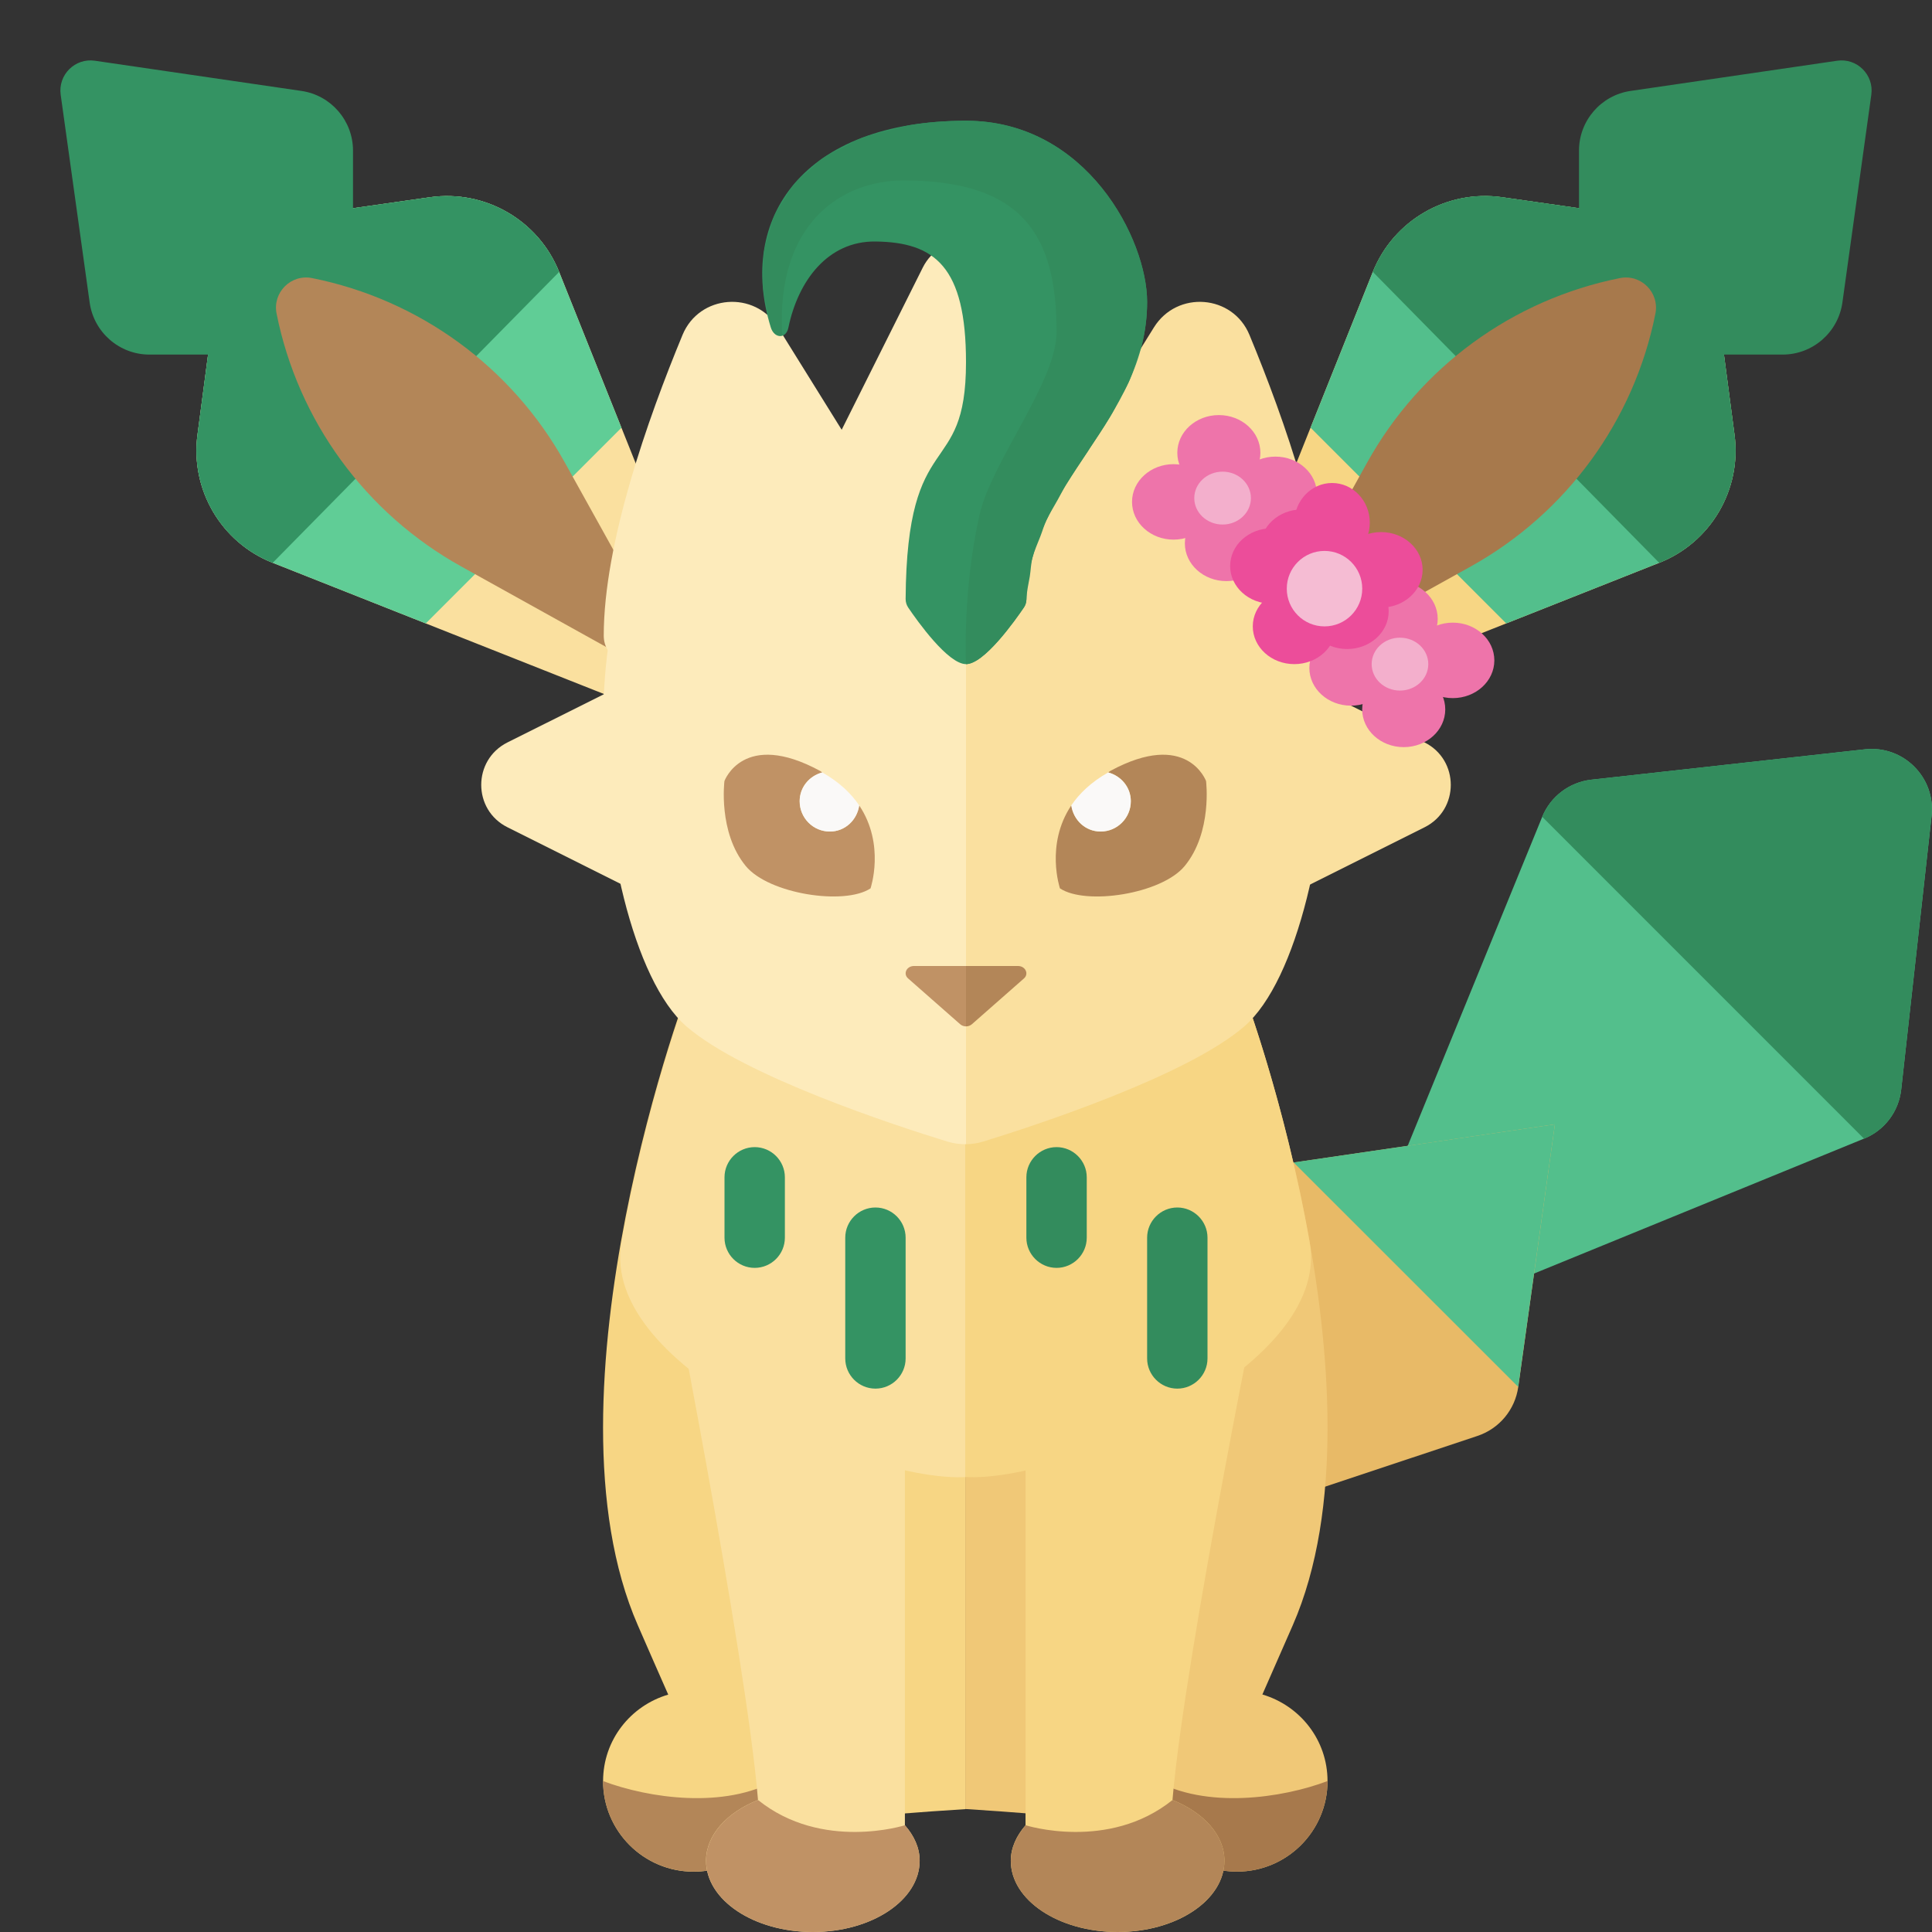<?xml version="1.0" encoding="utf-8"?>
<!-- Generator: Adobe Illustrator 13.0.0, SVG Export Plug-In . SVG Version: 6.00 Build 14948)  -->
<!DOCTYPE svg PUBLIC "-//W3C//DTD SVG 1.1//EN" "http://www.w3.org/Graphics/SVG/1.1/DTD/svg11.dtd">
<svg version="1.1" id="Layer_1" xmlns="http://www.w3.org/2000/svg" xmlns:xlink="http://www.w3.org/1999/xlink" x="0px" y="0px"
	 width="32px" height="32px" viewBox="0 0 32 32" enable-background="new 0 0 32 32" xml:space="preserve">
<rect x="0" y="0" width="32" height="32" fill="#333333" stroke="none"/>
<g id="labels">
</g>
<path fill="#FDEBBB" d="M13,9l2.284-4.568c0.295-0.59,1.137-0.59,1.432,0L19,9H13z"/>
<g>
	<path fill="#FAE09F" d="M16.716,4.432C16.568,4.137,16.284,3.989,16,3.989V9h3L16.716,4.432z"/>
</g>
<g>
	<path fill="#FAE09F" d="M3.271,7.201l0.456-3.449l3.394-0.485c0.913-0.13,1.797,0.381,2.14,1.237l2.245,5.612l-1.414,1.414
		L4.517,9.322C3.664,8.985,3.15,8.11,3.271,7.201z"/>
	<path fill="#60CD96" d="M7.052,10.326L4.517,9.322C3.664,8.985,3.15,8.11,3.271,7.201l0.456-3.449l3.394-0.485
		c0.913-0.13,1.797,0.381,2.14,1.237l1.032,2.581L7.052,10.326z"/>
	<path fill="#349363" d="M4.517,9.322C3.664,8.985,3.15,8.11,3.271,7.201l0.456-3.449l3.394-0.485
		c0.913-0.13,1.797,0.381,2.14,1.237L4.517,9.322z"/>
	<path fill="#349363" d="M1.005,1.569l0.48,3.442c0.069,0.494,0.492,0.862,0.99,0.862h1.958l1.414-1.414V2.495
		c0-0.496-0.364-0.918-0.855-0.989l-3.42-0.5C1.243,0.957,0.959,1.239,1.005,1.569z"/>
	<path fill="#B38658" d="M4.581,5.194L4.581,5.194C4.936,6.97,6.054,8.501,7.637,9.381l3.868,2.149L9.356,7.662
		c-0.88-1.584-2.411-2.701-4.187-3.056l0,0C4.82,4.536,4.511,4.844,4.581,5.194z"/>
</g>
<g>
	<path fill="#F7D684" d="M28.729,7.201l-0.455-3.449l-3.395-0.485c-0.913-0.13-1.797,0.381-2.141,1.237l-2.244,5.612l1.414,1.414
		l5.574-2.208C28.336,8.985,28.85,8.11,28.729,7.201z"/>
	<path fill="#53BF8C" d="M24.948,10.326l2.534-1.004C28.336,8.984,28.85,8.11,28.729,7.2l-0.455-3.449l-3.395-0.485
		c-0.913-0.13-1.797,0.381-2.141,1.237l-1.031,2.581L24.948,10.326z"/>
	<path fill="#338C5D" d="M27.482,9.322C28.336,8.984,28.85,8.11,28.729,7.2l-0.455-3.449l-3.395-0.485
		c-0.913-0.13-1.797,0.381-2.141,1.237L27.482,9.322z"/>
	<path fill="#338C5D" d="M30.995,1.569l-0.479,3.442c-0.07,0.494-0.492,0.862-0.99,0.862h-1.959l-1.414-1.414V2.495
		c0-0.496,0.365-0.918,0.855-0.989l3.42-0.5C30.757,0.957,31.041,1.239,30.995,1.569z"/>
	<path fill="#A7794C" d="M27.419,5.194L27.419,5.194c-0.354,1.776-1.474,3.307-3.056,4.187l-3.868,2.149l2.149-3.868
		c0.879-1.584,2.41-2.701,4.187-3.056l0,0C27.18,4.536,27.488,4.844,27.419,5.194z"/>
</g>
<path fill="#53BF8C" d="M31.49,18.046l0.503-4.531c0.071-0.637-0.468-1.175-1.104-1.104l-4.531,0.503
	c-0.363,0.04-0.676,0.277-0.814,0.615l-2.709,6.626l1.414,1.413l6.626-2.709C31.214,18.723,31.45,18.41,31.49,18.046z"/>
<path fill="#338C5D" d="M30.875,18.861c0.339-0.139,0.575-0.451,0.615-0.815l0.503-4.531c0.071-0.637-0.468-1.175-1.104-1.104
	l-4.531,0.503c-0.363,0.04-0.676,0.277-0.814,0.615L30.875,18.861z"/>
<path fill="#E8BA67" d="M25.754,18.622l-0.607,4.351c-0.053,0.375-0.313,0.689-0.674,0.81L20.818,25l-1.414-1.414l1.219-3.658
	c0.119-0.357,0.43-0.619,0.804-0.673L25.754,18.622z"/>
<polygon fill="#53BF8C" points="21.427,19.254 25.754,18.622 25.146,22.971 "/>
<path fill="#F7D684" d="M11.495,16.143c-0.105,0.157-2.606,6.948-0.93,10.778c0.192,0.438,0.355,0.815,0.503,1.147
	c-0.622,0.183-1.079,0.75-1.079,1.433c0,0.828,0.672,1.5,1.5,1.5c0.608,0,1.13-0.364,1.365-0.884
	c0.626,0.082,1.546-0.055,3.135-0.152V16.143H11.495z"/>
<path fill="#B38658" d="M12.853,30.116C12.618,30.636,12.096,31,11.488,31c-0.828,0-1.5-0.672-1.5-1.5
	c0.755,0.285,2.018,0.468,2.873-0.021C12.861,29.846,12.853,29.927,12.853,30.116z"/>
<path fill="#FAE09F" d="M14.988,30.232v-10.64l-4.005,0.876c0,0,1.373,6.912,1.572,9.346c-0.514,0.205-0.861,0.578-0.861,1.006
	c0,0.652,0.792,1.18,1.769,1.18s1.769-0.527,1.769-1.18C15.233,30.605,15.14,30.406,14.988,30.232z"/>
<path fill="#C09265" d="M14.988,30.232c0,0-1.371,0.435-2.432-0.418c-0.514,0.205-0.861,0.578-0.861,1.006
	c0,0.652,0.792,1.18,1.769,1.18s1.769-0.527,1.769-1.18C15.233,30.605,15.14,30.406,14.988,30.232z"/>
<path fill="#FAE09F" d="M10.294,20.58c0.422-2.393,1.156-4.354,1.212-4.437H16v8.321C14.41,24.561,9.923,22.686,10.294,20.58z"/>
<path fill="#F0C877" d="M20.909,28.066c0.147-0.332,0.31-0.707,0.503-1.146c1.676-3.83-0.825-10.621-0.93-10.778h-4.494v13.821
	c1.59,0.098,2.509,0.234,3.135,0.152C19.359,30.636,19.88,31,20.488,31c0.828,0,1.5-0.672,1.5-1.5
	C21.988,28.818,21.531,28.25,20.909,28.066z"/>
<path fill="#A7794C" d="M19.123,30.116C19.359,30.636,19.88,31,20.488,31c0.828,0,1.5-0.672,1.5-1.5
	c-0.756,0.285-2.018,0.468-2.873-0.021C19.115,29.846,19.123,29.927,19.123,30.116z"/>
<path fill="#F7D684" d="M21.693,20.58c-0.422-2.393-1.155-4.354-1.211-4.437h-4.494v8.321C17.578,24.561,22.064,22.686,21.693,20.58
	z"/>
<path fill="#F7D684" d="M19.42,29.814c0.2-2.408,1.572-9.094,1.572-9.094l-4.006-1.128v10.64c-0.15,0.174-0.244,0.373-0.244,0.588
	c0,0.652,0.792,1.18,1.77,1.18c0.977,0,1.768-0.527,1.768-1.18C20.281,30.393,19.934,30.02,19.42,29.814z"/>
<path fill="#FDEBBB" d="M15.312,7c-1.665,0-3.31,0.572-4.354,1.709c-0.423,0.461-0.704,1.025-0.824,1.639
	c-0.086,0.438-0.131,0.927-0.142,1.435C9.948,13.845,10.49,16.239,11.369,17c0.951,0.823,3.466,1.645,4.326,1.909
	c0.101,0.03,0.203,0.044,0.305,0.043V10.66V7H15.312z"/>
<path fill="#FDEBBB" d="M12.886,5.422c-0.383-0.616-1.304-0.545-1.581,0.125C10.727,6.942,10,9.002,10,10.528
	c0,1.47,6.061,0,6.061,0L12.886,5.422z"/>
<path fill="#FAE09F" d="M21.843,10.349c-0.12-0.614-0.401-1.178-0.823-1.639C19.977,7.571,18.33,7,16.665,7H16v11.952
	c0.094-0.001,0.188-0.015,0.281-0.043c0.86-0.265,3.377-1.086,4.329-1.909c0.879-0.761,1.42-3.155,1.377-5.217
	C21.975,11.275,21.93,10.787,21.843,10.349z"/>
<path fill="#FAE09F" d="M19.113,5.422c0.384-0.616,1.305-0.545,1.582,0.125C21.273,6.942,22,9.002,22,10.528c0,1.47-6.061,0-6.061,0
	L19.113,5.422z"/>
<path fill="#C09265" d="M14.231,13.34c-0.035,0.243-0.234,0.433-0.486,0.433c-0.276,0-0.5-0.225-0.5-0.502
	c0-0.233,0.161-0.42,0.375-0.477c-0.014-0.008-0.022-0.018-0.036-0.025c-1.272-0.69-1.585,0.167-1.585,0.167
	s-0.109,0.847,0.353,1.408c0.382,0.464,1.637,0.656,2.067,0.37C14.418,14.714,14.667,13.991,14.231,13.34z"/>
<path fill="#FAF9F8" d="M13.245,13.271c0,0.277,0.224,0.502,0.5,0.502c0.252,0,0.451-0.19,0.486-0.433
	c-0.132-0.196-0.328-0.385-0.611-0.546C13.406,12.851,13.245,13.038,13.245,13.271z"/>
<path fill="#B38658" d="M17.744,13.34c0.035,0.243,0.234,0.433,0.486,0.433c0.275,0,0.5-0.225,0.5-0.502
	c0-0.233-0.162-0.42-0.375-0.477c0.014-0.008,0.021-0.018,0.035-0.025c1.272-0.69,1.586,0.167,1.586,0.167s0.108,0.847-0.354,1.408
	c-0.382,0.464-1.637,0.656-2.066,0.37C17.557,14.714,17.309,13.991,17.744,13.34z"/>
<path fill="#FAF9F8" d="M18.73,13.271c0,0.277-0.225,0.502-0.5,0.502c-0.252,0-0.451-0.19-0.486-0.433
	c0.132-0.196,0.328-0.385,0.611-0.546C18.568,12.851,18.73,13.038,18.73,13.271z"/>
<g>
	<path fill="#C09265" d="M15.138,16c-0.122,0-0.184,0.13-0.097,0.206l0.862,0.758C15.93,16.988,15.965,17,16,17v-1H15.138z"/>
	<path fill="#B38658" d="M16.96,16.206C17.046,16.13,16.984,16,16.861,16H16v1c0.035,0,0.07-0.012,0.097-0.035L16.96,16.206z"/>
</g>
<path fill="#B38658" d="M16.988,30.232c0,0,1.371,0.435,2.432-0.418c0.514,0.205,0.861,0.578,0.861,1.006
	c0,0.652-0.793,1.18-1.77,1.18s-1.769-0.527-1.769-1.18C16.743,30.605,16.837,30.406,16.988,30.232z"/>
<path fill="#349363" d="M15.044,10.065C15.015,10.023,15,9.972,15,9.922C15.018,7.017,16,7.98,16,6c0-1.586-0.518-1.988-1.5-2
	c-0.787-0.009-1.281,0.648-1.442,1.428c-0.038,0.187-0.233,0.185-0.292-0.007C12.212,3.631,13.291,2,16,2c2,0,3,1.966,3,3
	c0,1.976-1.952,2.976-1.999,4.928C17,9.975,16.986,10.021,16.96,10.06C16.814,10.275,16.301,11,16,11
	C15.702,11,15.195,10.288,15.044,10.065z"/>
<path fill="#338C5D" d="M16.96,10.06c0.026-0.039,0.039-0.085,0.041-0.131c0.003-0.135,0.035-0.256,0.056-0.383
	c0.016-0.101,0.018-0.21,0.043-0.306c0.033-0.124,0.086-0.237,0.131-0.354c0.035-0.09,0.061-0.185,0.102-0.271
	c0.053-0.112,0.119-0.218,0.18-0.326c0.049-0.085,0.09-0.172,0.141-0.255c0.117-0.188,0.24-0.373,0.365-0.559
	c0.01-0.015,0.019-0.03,0.028-0.045c0.114-0.171,0.228-0.341,0.333-0.515c0.061-0.098,0.109-0.202,0.164-0.303
	c0.05-0.094,0.107-0.184,0.15-0.281c0.064-0.139,0.107-0.288,0.154-0.436c0.021-0.066,0.053-0.126,0.068-0.194
	C18.969,5.479,19,5.247,19,5c0-1.034-1-3-3-3c-0.342,0-0.657,0.027-0.947,0.076c-0.1,0.017-0.18,0.051-0.274,0.073
	c-0.178,0.042-0.362,0.08-0.518,0.141C14.164,2.327,14.089,2.38,14,2.424c-0.128,0.064-0.264,0.122-0.374,0.198
	c-0.081,0.056-0.14,0.126-0.211,0.188c-0.092,0.081-0.193,0.157-0.268,0.248c-0.06,0.072-0.098,0.154-0.148,0.231
	c-0.061,0.095-0.13,0.187-0.176,0.289c-0.037,0.084-0.053,0.176-0.08,0.265c-0.032,0.107-0.071,0.211-0.088,0.323
	c-0.014,0.094-0.007,0.194-0.01,0.291c-0.003,0.115-0.014,0.227-0.002,0.345c0.01,0.101,0.04,0.205,0.061,0.309
	c0.023,0.111,0.041,0.222,0.077,0.335c0.041,0.093,0.111,0.126,0.174,0.106c-0.104-1.894,1.021-2.563,2.006-2.563
	c1.995,0,2.539,0.925,2.539,2.512c0,0.823-1.077,2.143-1.276,3.027C15.939,9.789,16,11,16,11C16.301,11,16.814,10.275,16.96,10.06z"
	/>
<path fill="#FDEBBB" d="M11,11l-2.595,1.297c-0.579,0.29-0.579,1.116,0,1.405L11,15V11z"/>
<path fill="#FAE09F" d="M21,11l2.596,1.297c0.578,0.29,0.578,1.116,0,1.405L21,15V11z"/>
<path fill="#349363" d="M14.5,23L14.5,23c-0.276,0-0.5-0.225-0.5-0.5v-2c0-0.275,0.224-0.5,0.5-0.5l0,0c0.276,0,0.5,0.225,0.5,0.5v2
	C15,22.775,14.776,23,14.5,23z"/>
<path fill="#338C5D" d="M19.5,23L19.5,23c-0.275,0-0.5-0.225-0.5-0.5v-2c0-0.275,0.225-0.5,0.5-0.5l0,0c0.275,0,0.5,0.225,0.5,0.5v2
	C20,22.775,19.775,23,19.5,23z"/>
<path fill="#349363" d="M12.5,21L12.5,21c-0.276,0-0.5-0.225-0.5-0.5v-1c0-0.275,0.224-0.5,0.5-0.5l0,0c0.276,0,0.5,0.225,0.5,0.5v1
	C13,20.775,12.776,21,12.5,21z"/>
<path fill="#338C5D" d="M17.5,21L17.5,21c-0.275,0-0.5-0.225-0.5-0.5v-1c0-0.275,0.225-0.5,0.5-0.5l0,0c0.275,0,0.5,0.225,0.5,0.5v1
	C18,20.775,17.775,21,17.5,21z"/>
<g>
	<g>
		<ellipse fill="#EE74AA" cx="20.188" cy="7.5" rx="0.688" ry="0.625"/>
		<ellipse fill="#EE74AA" cx="21.125" cy="8.188" rx="0.688" ry="0.625"/>
		<ellipse fill="#EE74AA" cx="20.313" cy="9" rx="0.688" ry="0.625"/>
		<ellipse fill="#EE74AA" cx="19.438" cy="8.313" rx="0.688" ry="0.625"/>
		<ellipse fill="#F3AFCC" cx="20.25" cy="8.25" rx="0.469" ry="0.438"/>
	</g>
	<g>
		<ellipse fill="#EE74AA" cx="23.125" cy="10.25" rx="0.688" ry="0.625"/>
		<ellipse fill="#EE74AA" cx="24.063" cy="10.938" rx="0.688" ry="0.625"/>
		<ellipse fill="#EE74AA" cx="23.25" cy="11.75" rx="0.688" ry="0.625"/>
		<ellipse fill="#EE74AA" cx="22.375" cy="11.063" rx="0.688" ry="0.625"/>
		<ellipse fill="#F3AFCC" cx="23.188" cy="11" rx="0.469" ry="0.438"/>
	</g>
	<g>
		<ellipse fill="#EC4D9A" cx="22.063" cy="8.656" rx="0.625" ry="0.656"/>
		<ellipse fill="#EC4D9A" cx="22.875" cy="9.438" rx="0.688" ry="0.625"/>
		<ellipse fill="#EC4D9A" cx="22.313" cy="10.125" rx="0.688" ry="0.625"/>
		<ellipse fill="#EC4D9A" cx="21.438" cy="10.375" rx="0.688" ry="0.625"/>
		<ellipse fill="#EC4D9A" cx="21.063" cy="9.375" rx="0.688" ry="0.625"/>
		<ellipse fill="#EC4D9A" cx="21.563" cy="9.063" rx="0.688" ry="0.625"/>
		<circle fill="#F5BCD3" cx="21.938" cy="9.75" r="0.625"/>
	</g>
</g>
</svg>
